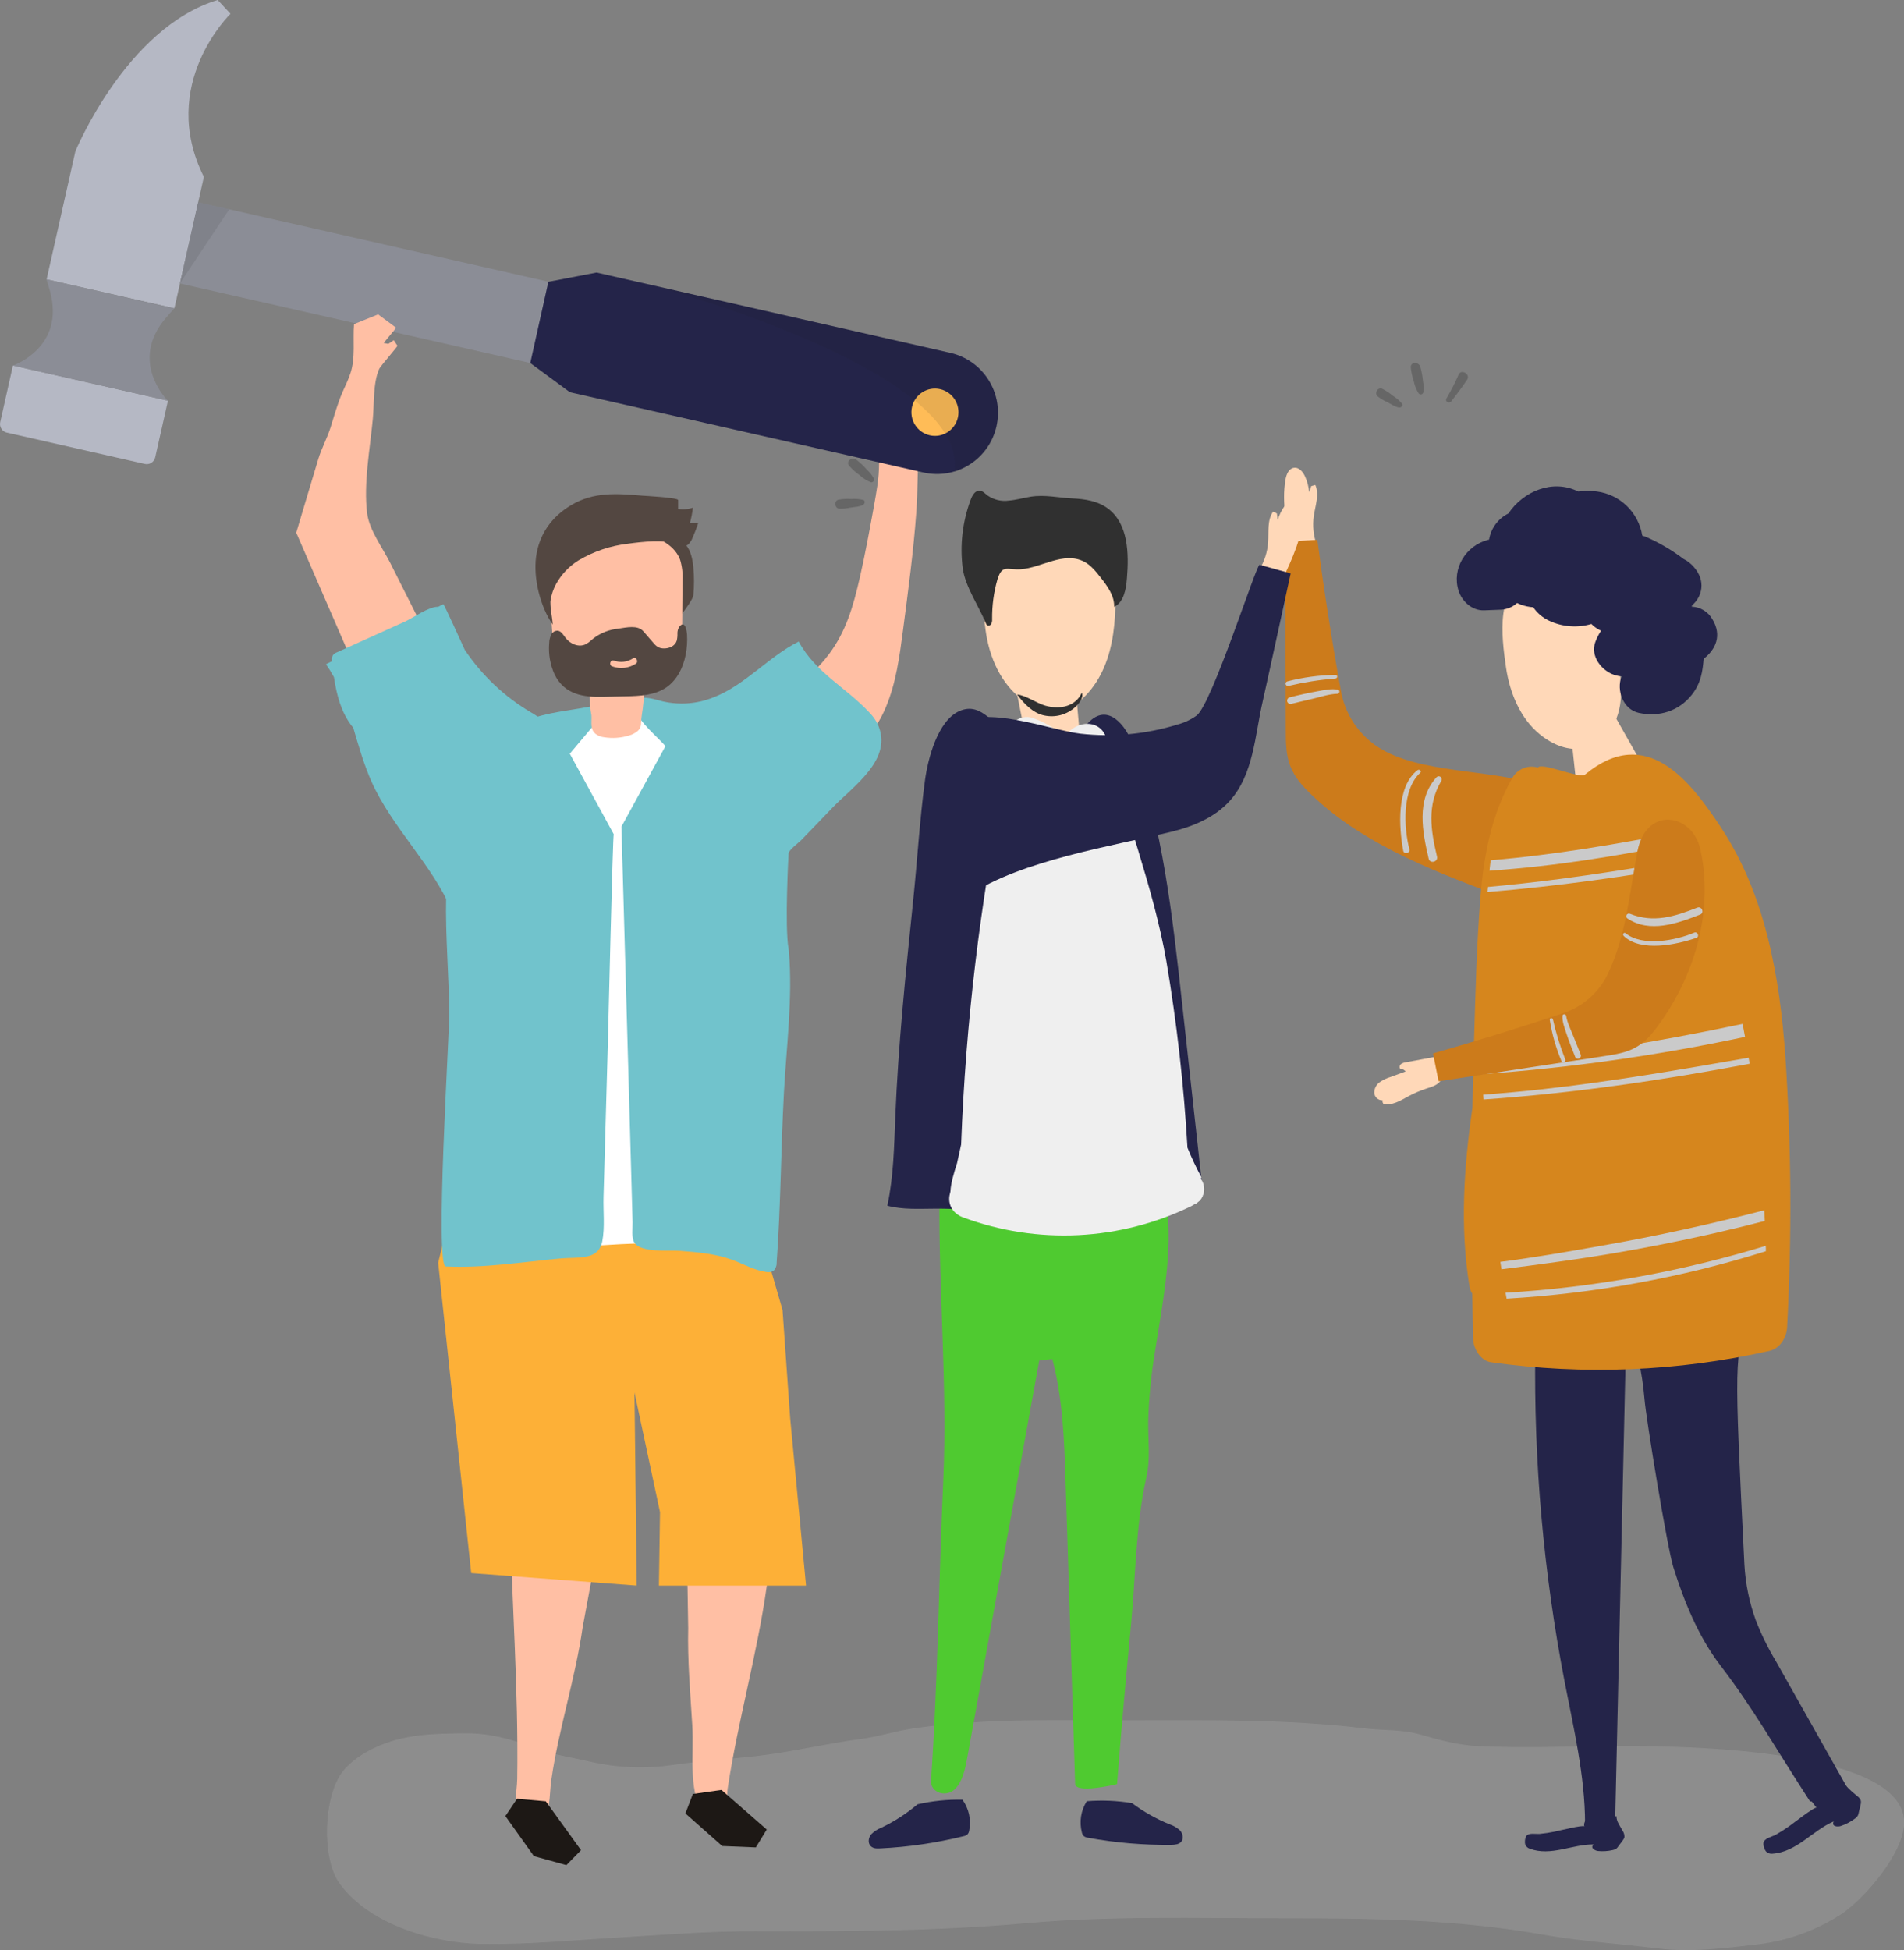 <svg width="249" height="255" viewBox="0 0 249 255" fill="none" xmlns="http://www.w3.org/2000/svg">
<rect x="0" y="0" width="249" height="255" fill="#808080" stroke="none"/>
<g clip-path="url(#clip0)">
<path d="M210.999 93.305L214.957 100.306L206.223 103.306L206.154 102.606L205.276 94.387L210.999 93.305Z" fill="#FFD8B8"/>
<path d="M140.807 91.531L141.165 95.549L134.59 98.668L133.02 90.809L140.807 91.531Z" fill="#FFD8B8"/>
<path d="M171.816 67.459C172.014 66.1 172.561 64.658 172.014 63.412L171.485 63.556L171.214 64.368C171.149 63.67 170.972 62.986 170.692 62.345C170.42 61.722 169.881 61.056 169.198 61.169C168.516 61.281 168.224 62.058 168.112 62.716C167.583 65.772 168.279 68.883 168.972 71.904C170.076 71.861 171.166 71.642 172.202 71.257C171.764 70.042 171.631 68.737 171.816 67.459Z" fill="#FFD8B8"/>
<path d="M197.061 117.5C202.178 119.414 207.319 104.825 200.89 102.592C195.052 100.568 185.667 101.191 180.268 97.719C178.966 96.882 177.854 95.778 177.004 94.48C176.155 93.183 175.586 91.719 175.335 90.186C174.158 83.676 173.14 77.142 172.279 70.584L168.066 70.822L168.153 95.496C168.153 97.082 168.174 98.727 168.763 100.218C169.351 101.709 170.378 102.816 171.443 103.848C178.485 110.712 188.943 114.461 197.061 117.5Z" fill="#CC7B1B"/>
<path d="M174.653 88.247C172.525 88.279 170.407 88.564 168.346 89.098C168.27 89.121 168.207 89.172 168.168 89.241C168.13 89.31 168.12 89.392 168.14 89.468C168.161 89.545 168.21 89.61 168.277 89.651C168.345 89.692 168.426 89.704 168.502 89.686C170.523 89.207 172.577 88.885 174.646 88.72C174.946 88.688 174.97 88.251 174.653 88.247Z" fill="#CACACA"/>
<path d="M184.323 111.045C183.578 108.245 183.331 103.236 185.737 101.048C185.97 100.834 185.636 100.533 185.389 100.698C182.576 102.84 182.952 108.252 183.509 111.237C183.613 111.77 184.459 111.559 184.323 111.045Z" fill="#CACACA"/>
<path d="M174.97 90.183C174.103 90.008 173.229 90.225 172.352 90.375C171.102 90.596 169.859 90.879 168.627 91.191C168.521 91.227 168.433 91.301 168.38 91.4C168.327 91.499 168.313 91.615 168.342 91.723C168.371 91.832 168.44 91.925 168.535 91.984C168.63 92.044 168.744 92.064 168.853 92.042C169.779 91.814 170.702 91.587 171.638 91.376C172.683 91.138 173.814 90.739 174.897 90.715C175.193 90.708 175.283 90.249 174.97 90.183Z" fill="#CACACA"/>
<path d="M187.929 112.011C187.111 108.539 186.586 105.311 188.504 102.08C188.546 101.997 188.558 101.902 188.538 101.811C188.517 101.72 188.465 101.639 188.391 101.583C188.317 101.527 188.225 101.499 188.132 101.504C188.04 101.509 187.952 101.547 187.884 101.611C185.162 104.562 186.029 108.794 186.84 112.294C187.007 112.977 188.093 112.711 187.929 112.011Z" fill="#CACACA"/>
<g opacity="0.4">
<path opacity="0.4" d="M137.374 224.922C131.334 224.946 125.295 225.139 119.272 226.028C116.999 226.378 114.775 227.102 112.495 227.4C107.945 227.995 103.475 229.104 98.918 229.616C95.239 230.029 91.545 230.27 87.88 230.795C84.331 231.301 80.72 231.154 77.224 230.361C74.697 229.763 72.162 229.423 69.677 228.46C66.892 227.382 63.881 226.612 60.974 226.64C56.846 226.679 52.828 226.686 48.877 228.586C47.485 229.255 45.793 230.337 44.742 231.737C42.333 234.943 42.006 242.938 44.411 246.277C48.463 251.878 57.117 254.072 62.798 254.177C69.026 254.289 75.073 253.677 81.307 253.316C87.1 252.966 92.882 252.504 98.685 252.522C110.538 252.557 122.395 252.522 134.224 251.472C145.339 250.485 156.485 250.824 167.642 250.824C179.067 250.824 190.412 250.943 201.757 252.959C206.7 253.838 211.734 254.146 216.702 254.759C221.15 255.308 225.425 254.759 229.853 254.237C233.693 253.786 237.381 252.47 240.645 250.387C243.322 248.689 248.091 243.417 248.909 239.368C251.21 228.012 216.496 228.285 211.163 228.31C205.2 228.338 199.192 228.6 193.232 228.31C190.726 228.184 188.257 227.533 185.81 226.819C183.363 226.105 180.919 226.29 178.448 225.993C168.144 224.75 157.819 224.943 147.466 224.943C144.117 224.95 140.74 224.908 137.374 224.922Z" fill="#D8D8D8"/>
</g>
<path d="M208.427 241.174C207.884 241.632 208.622 241.996 208.977 242.031C209.63 242.097 210.288 242.055 210.927 241.905C211.097 241.874 211.259 241.806 211.4 241.706C211.502 241.615 211.589 241.508 211.658 241.391C211.867 241.079 212.354 240.582 212.438 240.222C212.453 239.913 212.363 239.608 212.184 239.357C211.888 238.776 211.379 238.181 211.404 237.491C210.011 237.645 208.657 237.159 207.498 237.54C207.401 238.03 207.035 238.433 207.206 238.818C207.094 238.566 203.724 239.42 203.307 239.5C202.663 239.633 202.012 239.731 201.357 239.794C200.846 239.84 199.867 239.602 199.582 240.117C199.489 240.304 199.438 240.509 199.432 240.719C199.413 240.877 199.426 241.038 199.471 241.191C199.523 241.318 199.601 241.432 199.702 241.525C199.802 241.618 199.922 241.688 200.052 241.73C202.83 242.763 205.601 241.139 208.427 241.174Z" fill="#242449"/>
<path d="M209.725 176.417L200.163 176.155C199.964 175.742 200.789 176.099 200.782 176.557C200.572 191.087 201.855 205.599 204.612 219.864C205.802 226.003 207.268 232.15 207.292 238.415H211.219L212.552 179.701C212.573 178.71 212.535 177.576 211.776 176.946C211.226 176.47 210.446 176.417 209.725 176.417Z" fill="#242449"/>
<path d="M236.714 235.549C238.49 235.517 240.204 234.892 241.588 233.774L232.252 217.221C231.218 215.504 230.332 213.7 229.606 211.83C228.765 209.505 228.268 207.069 228.13 204.599C226.786 177.562 226.786 177.562 228.798 171.741C229.059 170.985 233.947 168.202 228.798 171.741C226.908 173.039 219.747 171.972 217.474 172.308C216.976 172.381 216.43 172.479 216.106 172.857C215.727 173.291 216.294 174.804 215.796 174.51C211.755 172.119 214.453 175.371 215.058 182.889C215.271 185.532 218.042 202.376 218.832 204.907C220.224 209.38 222.118 214.007 224.955 217.721C229.341 223.441 232.265 228.716 236.714 235.549Z" fill="#242449"/>
<path d="M233.487 138.141C232.749 127.812 230.925 117.139 225.153 108.332C221.007 102.007 215.302 94.656 207.299 101.268C206.575 101.867 201.607 99.616 201.12 100.372C200.476 100.176 199.784 100.214 199.164 100.478C198.544 100.742 198.037 101.216 197.729 101.818C195.017 106.61 194.043 111.899 193.607 117.335C193.11 123.573 192.96 129.852 192.772 136.104C192.686 139.002 192.618 141.902 192.567 144.802C191.453 152.555 190.903 160.351 192.166 168.146C192.222 168.507 192.349 168.853 192.539 169.165C192.569 171.12 192.605 173.077 192.647 175.035C192.675 176.288 193.607 177.933 194.986 178.122C207.105 179.826 219.431 179.326 231.374 176.645C232.766 176.326 233.644 174.919 233.713 173.558C234.349 161.758 234.274 149.931 233.487 138.141Z" fill="#D6861D"/>
<path d="M210.898 95.041C211.665 93.617 212.038 92.011 211.978 90.393C211.936 86.99 211.515 83.504 209.979 80.539C208.207 77.123 204.103 73.948 200.17 75.24C195.564 76.752 196.34 83.098 196.957 87.305C197.454 90.648 198.843 93.956 201.367 96.011C205.137 99.084 209.057 98.265 210.898 95.041Z" fill="#FFD8B8"/>
<path d="M239.809 238.16C239.461 238.86 240.359 238.888 240.724 238.765C241.397 238.544 242.028 238.213 242.594 237.785C242.748 237.679 242.878 237.541 242.973 237.379C243.034 237.245 243.074 237.102 243.092 236.956C243.161 236.557 243.44 235.85 243.353 235.458C243.287 235.136 242.984 234.926 242.726 234.716C242.183 234.274 241.226 233.466 240.951 232.773C239.635 233.539 237.633 234.442 236.655 235.325C237.191 235.717 237.243 236.06 237.578 236.375C237.358 236.175 234.389 238.506 234.027 238.758C233.448 239.171 232.849 239.553 232.231 239.903C231.747 240.173 230.678 240.369 230.615 240.999C230.604 241.225 230.642 241.451 230.727 241.66C230.777 241.825 230.86 241.977 230.97 242.108C231.077 242.211 231.204 242.289 231.344 242.337C231.483 242.384 231.631 242.401 231.778 242.385C234.974 242.178 237.003 239.361 239.809 238.16Z" fill="#242449"/>
<path d="M220.538 110.096C220.336 109.63 220.129 109.173 219.918 108.728C211.626 110.348 203.348 111.78 194.945 112.484C194.896 112.942 194.837 113.397 194.788 113.856C203.48 113.261 212.131 111.853 220.538 110.096Z" fill="#CACACA"/>
<path d="M193.827 139.125C193.827 139.566 193.858 140.01 193.872 140.451C205.416 139.624 216.89 137.995 228.21 135.575C228.106 135.012 228.001 134.445 227.893 133.881C216.677 136.247 205.367 138.155 193.827 139.125Z" fill="#CACACA"/>
<path d="M196.208 164.999C196.26 165.321 196.309 165.643 196.361 165.965C198.829 165.668 201.276 165.328 203.671 164.999C212.808 163.744 221.865 161.957 230.796 159.647C230.775 159.185 230.754 158.723 230.73 158.247C223.768 160.053 216.684 161.618 209.405 162.892C205.238 163.631 200.768 164.415 196.208 164.999Z" fill="#CACACA"/>
<path d="M193.966 143.136C193.966 143.346 193.994 143.556 194.004 143.766C205.767 142.958 217.484 141.228 228.815 139.093C228.773 138.827 228.728 138.565 228.683 138.302C219.719 139.87 210.776 141.421 201.607 142.433C199.066 142.716 196.517 142.944 193.966 143.136Z" fill="#CACACA"/>
<path d="M194.593 115.973C194.572 116.194 194.555 116.414 194.534 116.635C203.714 115.879 212.845 114.587 221.77 113.009C221.662 112.743 221.561 112.476 221.45 112.21C214.049 113.488 206.631 114.692 199.056 115.525C197.571 115.689 196.083 115.838 194.593 115.973Z" fill="#CACACA"/>
<path d="M197.03 169.809C208.543 169.141 219.931 167.056 230.939 163.603C230.939 163.368 230.939 163.133 230.915 162.902C219.853 166.285 208.432 168.343 196.891 169.035C196.935 169.289 196.981 169.547 197.03 169.809Z" fill="#CACACA"/>
<path d="M181.873 140.815C181.353 140.967 180.862 141.203 180.418 141.515C180.198 141.675 180.02 141.885 179.898 142.129C179.777 142.373 179.717 142.643 179.722 142.916C179.747 143.185 179.874 143.435 180.078 143.613C180.282 143.79 180.546 143.881 180.815 143.868C180.796 143.944 180.794 144.023 180.809 144.1C180.824 144.177 180.856 144.249 180.902 144.312C182.006 144.624 183.109 143.931 184.115 143.385C184.893 142.959 185.709 142.608 186.552 142.334C187.248 142.107 188.07 141.879 188.446 141.232C188.567 140.986 188.636 140.717 188.649 140.443C188.661 140.169 188.617 139.895 188.519 139.639C188.324 139.13 188.091 138.636 187.823 138.162L183.844 138.904C183.625 138.927 183.415 139.003 183.231 139.125C183.141 139.188 183.076 139.282 183.047 139.388C183.019 139.495 183.028 139.609 183.074 139.709C183.365 139.742 183.634 139.88 183.83 140.098L181.873 140.815Z" fill="#FFD8B8"/>
<path d="M222.365 111.038C221.321 106.351 215.319 105.36 214.15 111.269C213.105 116.621 212.733 122.081 210.32 127.241C209.734 128.493 208.895 129.609 207.857 130.518C206.819 131.428 205.605 132.11 204.291 132.523C198.698 134.39 193.069 136.131 187.404 137.745L188.135 141.382L209.868 138.085C211.26 137.875 212.712 137.644 213.955 136.937C215.197 136.23 216.043 135.187 216.823 134.137C222 127.08 224.043 118.553 222.365 111.038Z" fill="#CC7B1B"/>
<path d="M202.676 133.363C202.967 135.213 203.48 137.021 204.205 138.747C204.237 138.807 204.29 138.853 204.354 138.876C204.418 138.899 204.489 138.897 204.551 138.87C204.614 138.843 204.664 138.794 204.692 138.731C204.72 138.669 204.724 138.598 204.703 138.533C204.031 136.836 203.492 135.088 203.091 133.307C203.028 133.037 202.638 133.076 202.676 133.363Z" fill="#CACACA"/>
<path d="M221.568 121.949C219.198 122.964 214.808 123.832 212.584 122.022C212.368 121.847 212.141 122.176 212.333 122.372C214.568 124.546 219.295 123.51 221.854 122.631C222.296 122.474 222.003 121.763 221.568 121.949Z" fill="#CACACA"/>
<path d="M204.34 132.824C204.291 133.605 204.594 134.35 204.834 135.078C205.183 136.128 205.586 137.178 206.011 138.229C206.058 138.315 206.135 138.38 206.227 138.413C206.319 138.445 206.42 138.442 206.51 138.403C206.6 138.365 206.673 138.294 206.714 138.205C206.755 138.116 206.761 138.014 206.732 137.921C206.415 137.143 206.105 136.366 205.802 135.586C205.454 134.7 204.974 133.773 204.817 132.835C204.775 132.562 204.361 132.541 204.34 132.824Z" fill="#CACACA"/>
<path d="M221.969 118.679C219.01 119.845 216.228 120.723 213.144 119.474C212.796 119.33 212.476 119.848 212.796 120.072C215.734 122.057 219.354 120.751 222.338 119.586C222.943 119.362 222.557 118.448 221.969 118.679Z" fill="#CACACA"/>
<path d="M223.942 80.97C223.67 80.488 223.279 80.084 222.807 79.796C222.336 79.508 221.799 79.346 221.248 79.325C221.248 79.269 221.269 79.213 221.276 79.157C222.609 78.026 223.114 75.957 221.53 74.155C221.153 73.708 220.688 73.343 220.165 73.084C218.635 71.921 216.972 70.948 215.212 70.185C215.069 70.126 214.922 70.076 214.773 70.035C214.533 68.562 213.828 67.206 212.762 66.167C211.697 65.128 210.327 64.462 208.855 64.266C208.04 64.148 207.213 64.148 206.397 64.266C203.063 62.6 199.216 64.228 197.263 67.144C196.601 67.469 196.026 67.948 195.586 68.543C195.146 69.137 194.855 69.829 194.736 70.56L194.597 70.588C191.693 71.337 189.831 74.368 190.746 77.239C191.199 78.66 192.536 79.864 194.095 79.804L196.313 79.717C197.087 79.676 197.824 79.369 198.401 78.849C198.555 78.922 198.708 78.992 198.871 79.052C199.398 79.247 199.951 79.365 200.511 79.402C201.03 80.16 201.742 80.764 202.572 81.152C204.305 81.974 206.278 82.129 208.117 81.59C208.263 81.735 208.417 81.87 208.58 81.996C208.829 82.183 209.096 82.345 209.377 82.479C209.077 82.935 208.829 83.423 208.636 83.935C207.94 85.769 209.43 87.673 211.073 88.233C211.393 88.342 211.725 88.413 212.061 88.443C211.365 90.27 212.263 92.777 214.334 93.218C216.987 93.781 219.556 93.001 221.265 90.827C222.449 89.318 222.658 87.803 222.804 86.14C224.374 84.929 225.227 83.088 223.942 80.97Z" fill="#242449"/>
<path d="M190.763 48.966C190.297 50.038 189.766 51.079 189.172 52.085C188.918 52.498 189.521 52.838 189.799 52.47C190.495 51.542 191.237 50.626 191.87 49.642C192.326 48.924 191.111 48.217 190.763 48.966Z" fill="#666666"/>
<path d="M180.139 51.805C180.537 52.119 180.972 52.381 181.434 52.586C181.904 52.827 182.416 53.184 182.945 53.286C183.206 53.328 183.554 53.062 183.353 52.775C183.014 52.377 182.616 52.036 182.172 51.763C181.737 51.391 181.256 51.076 180.742 50.825C180.188 50.583 179.701 51.413 180.139 51.805Z" fill="#666666"/>
<path d="M184.498 48.046C184.567 48.679 184.703 49.304 184.905 49.908C185.019 50.459 185.235 50.984 185.542 51.455C185.584 51.502 185.638 51.536 185.698 51.555C185.758 51.574 185.822 51.575 185.883 51.56C185.944 51.545 186 51.514 186.045 51.469C186.09 51.425 186.122 51.369 186.137 51.308C186.215 50.823 186.199 50.328 186.092 49.848C186.038 49.185 185.914 48.529 185.723 47.892C185.49 47.3 184.449 47.297 184.498 48.046Z" fill="#666666"/>
<path d="M123.36 193.478C123.906 181.335 122.757 168.951 122.858 156.724C122.499 152.472 123.08 148.193 124.56 144.193C124.636 143.936 124.764 143.698 124.936 143.493C125.504 142.905 126.475 143.217 127.227 143.532C130.837 145.011 134.745 145.607 138.629 145.27C142.513 144.933 146.261 143.672 149.565 141.592C150.867 143.584 151.24 146.027 151.56 148.39C152.079 152.209 152.646 156.017 152.785 159.85V159.871C152.813 160.694 152.831 161.52 152.817 162.346C152.726 167.124 151.807 171.835 151.076 176.543C150.556 179.611 150.249 182.712 150.157 185.823C150.126 188.371 150.481 190.699 149.913 193.194C148.521 199.338 148.521 206.03 147.922 212.306C147.289 219.027 146.665 225.751 146.15 232.482L146.088 233.287C145.74 233.378 140.601 234.569 140.601 233.228L139.362 194.024C139.188 188.525 139.014 182.949 137.622 177.709L135.909 177.88L126.503 229.78C126.228 231.303 125.89 232.93 124.895 233.924C123.899 234.919 122.033 234.625 121.737 233.112C122.656 219.902 122.764 206.695 123.36 193.478Z" fill="#4FCA30"/>
<path d="M142.126 235.521C144.102 235.359 146.089 235.443 148.044 235.769C149.545 236.893 151.183 237.82 152.918 238.527C153.433 238.692 153.908 238.965 154.31 239.329C154.683 239.728 154.832 240.397 154.484 240.817C154.181 241.167 153.642 241.223 153.168 241.23C149.527 241.268 145.89 240.958 142.307 240.302C142.088 240.284 141.88 240.199 141.709 240.061C141.594 239.928 141.516 239.767 141.482 239.595C141.305 238.908 141.271 238.191 141.382 237.49C141.493 236.789 141.746 236.119 142.126 235.521Z" fill="#242449"/>
<path d="M125.869 235.325C123.893 235.282 121.92 235.483 119.993 235.923C118.558 237.137 116.976 238.162 115.283 238.972C114.772 239.165 114.309 239.467 113.925 239.857C113.577 240.278 113.466 240.957 113.838 241.356C114.211 241.755 114.702 241.706 115.178 241.688C118.817 241.507 122.431 240.977 125.97 240.106C126.187 240.074 126.389 239.978 126.551 239.829C126.658 239.69 126.726 239.525 126.75 239.35C126.886 238.654 126.878 237.938 126.726 237.245C126.575 236.552 126.283 235.899 125.869 235.325Z" fill="#242449"/>
<path d="M145.683 73.476C145.695 72.821 145.534 72.175 145.217 71.603C144.653 70.777 143.549 70.553 142.557 70.445C138.321 70.445 134.143 70.637 129.875 70.844C129.515 70.825 129.158 70.918 128.852 71.109C128.574 71.38 128.404 71.744 128.375 72.132C128.076 73.882 128.647 75.737 128.622 77.536C128.573 79.386 128.696 81.237 128.991 83.063C129.611 86.606 131.23 89.903 134.293 91.919C135.291 92.638 136.478 93.045 137.704 93.092C139.344 93.092 140.837 92.122 141.986 90.939C146.226 86.522 146.101 79.601 145.683 73.476Z" fill="#FFD8B8"/>
<path d="M141.472 90.578C140.678 92.329 138.711 92.843 136.675 92.262C135.571 91.951 134.161 90.915 133.02 90.806C133.897 92 135.108 93.256 136.546 93.55C137.266 93.708 138.014 93.689 138.726 93.496C139.438 93.302 140.093 92.939 140.636 92.437C141.155 91.937 141.747 91.233 141.472 90.578Z" fill="#303030"/>
<path d="M144.962 66.545C143.594 65.495 141.871 65.246 140.2 65.169C138.373 65.082 136.656 64.651 134.801 64.945C133.84 65.099 132.9 65.376 131.933 65.456C130.954 65.591 129.96 65.353 129.148 64.788C128.817 64.529 128.507 64.172 128.103 64.158C127.518 64.137 127.149 64.774 126.948 65.327C125.873 68.193 125.514 71.281 125.903 74.319C126.251 76.745 127.992 79.22 128.932 81.505C128.96 81.593 129.009 81.672 129.075 81.737C129.12 81.764 129.171 81.783 129.224 81.791C129.277 81.798 129.331 81.795 129.382 81.782C129.434 81.768 129.483 81.744 129.525 81.711C129.567 81.678 129.602 81.636 129.628 81.59C129.724 81.393 129.765 81.174 129.746 80.956C129.725 79.201 129.959 77.452 130.443 75.765C131.08 73.735 131.713 74.55 133.499 74.431C136.186 74.249 139.093 72.058 141.767 73.434C142.651 73.889 143.295 74.697 143.914 75.481C144.816 76.626 145.763 77.907 145.704 79.363C146.974 78.719 147.263 77.057 147.375 75.632C147.65 72.363 147.545 68.54 144.962 66.545Z" fill="#303030"/>
<path d="M155.184 136.573L154.581 131.109C153.332 119.74 152.051 108.241 148.221 97.506C147.271 94.845 144.859 91.79 142.303 94.527C141.965 94.908 141.585 95.251 141.172 95.549C138.62 97.32 135.195 97.138 132.4 96.084C129.963 95.164 128.48 91.656 125.469 92.976C122.632 94.219 121.347 99.2 120.964 102.046C120.268 107.251 119.955 112.624 119.408 117.874C118.44 127.234 117.469 136.604 117.086 146.01C116.926 149.909 116.867 153.844 116.042 157.652C118.106 158.195 120.275 158.044 122.405 158.037C127.401 158.02 132.365 158.814 137.35 159.147C141.332 159.413 145.395 159.378 149.293 158.398C149.927 158.237 157.391 156.647 157.349 156.252L155.184 136.573Z" fill="#242449"/>
<path d="M156.998 154.082C157.112 154.061 157.154 153.998 157.088 153.882C156.423 152.644 155.824 151.372 155.292 150.07C154.823 141.889 153.902 133.74 152.531 125.662C150.791 115.742 147.007 106.536 144.755 96.781C144.093 93.911 140.685 94.166 139.415 96.175L139.119 96.239C137.937 95.207 136.572 94.411 135.094 93.893C133.288 93.239 131.405 94.943 131.408 96.718C131.408 98.619 131.38 100.526 131.335 102.438C128.178 117.974 126.292 133.745 125.696 149.591C125.696 149.608 125.696 149.626 125.696 149.643C125.519 150.458 125.34 151.274 125.159 152.093C124.763 153.322 124.341 154.719 124.293 155.804C124.268 155.909 124.244 156.017 124.216 156.122C123.868 157.522 124.658 158.713 125.957 159.185C130.78 160.969 135.912 161.755 141.045 161.499C146.179 161.242 151.208 159.947 155.831 157.69C155.952 157.63 156.069 157.561 156.18 157.484L156.427 157.379L156.865 157.029C157.197 156.689 157.408 156.249 157.464 155.776C157.537 155.171 157.37 154.562 156.998 154.082Z" fill="#EFEFEF"/>
<path d="M167.093 67.98C167.303 67.312 167.619 66.682 168.029 66.115C168.426 65.565 169.094 65.029 169.738 65.285C170.382 65.54 170.504 66.359 170.476 67.035C170.351 70.133 169.014 73.028 167.692 75.831C166.622 75.555 165.602 75.111 164.67 74.515C165.353 73.42 165.756 72.172 165.843 70.882C165.934 69.513 165.7 68.001 166.501 66.885L166.988 67.137L167.093 67.98Z" fill="#FFD8B8"/>
<path d="M126.711 117.079C122.785 119.74 124.132 104.359 123.926 102.466C123.7 100.278 123.369 96.599 125.221 94.926C128.494 91.972 137.405 95.493 141.314 95.934C145.556 96.409 149.849 96.007 153.93 94.754C154.853 94.516 155.725 94.109 156.503 93.554C158.529 91.957 164.321 73.731 164.725 73.847L168.791 74.974C167.559 80.602 166.354 86.242 165.097 91.863C164.116 96.196 163.935 101.251 160.83 104.713C158.859 106.907 155.994 108.08 153.136 108.773C145.561 110.611 133.475 112.505 126.711 117.079Z" fill="#242449"/>
<path d="M116.651 57.927C116.903 59.07 117.084 60.227 117.194 61.392C117.229 61.879 117.915 61.795 117.925 61.333C117.953 60.164 118.006 58.991 117.925 57.833C117.894 56.965 116.491 57.119 116.651 57.927Z" fill="#666666"/>
<path d="M109.735 66.507C110.24 66.525 110.745 66.479 111.238 66.37C111.761 66.286 112.384 66.272 112.861 66.02C113.097 65.897 113.209 65.481 112.889 65.365C112.383 65.244 111.861 65.204 111.343 65.246C110.773 65.205 110.2 65.235 109.637 65.338C109.059 65.495 109.15 66.454 109.735 66.507Z" fill="#666666"/>
<path d="M111.047 60.906C111.474 61.377 111.95 61.801 112.467 62.169C112.881 62.553 113.363 62.855 113.887 63.059C113.949 63.071 114.012 63.067 114.071 63.046C114.13 63.025 114.182 62.989 114.222 62.941C114.262 62.893 114.289 62.835 114.299 62.773C114.31 62.712 114.303 62.648 114.281 62.59C114.059 62.151 113.757 61.759 113.39 61.434C112.957 60.931 112.473 60.474 111.945 60.073C111.419 59.702 110.577 60.311 111.047 60.906Z" fill="#666666"/>
<path d="M89.749 197.601L90 212.884C89.899 217.123 90.278 221.351 90.532 225.576C90.769 229.5 89.982 233.546 91.834 237.183C92.415 238.324 93.651 239.119 94.591 237.799C95.315 236.784 94.981 235.027 95.162 233.847C96.506 224.988 99.012 216.346 100.262 207.476C101.571 198.182 97.992 198.427 89.749 197.601Z" fill="#FFBFA4"/>
<path d="M90.613 234.572L89.635 237.12L94.442 241.377L98.846 241.559L100.273 239.224L94.348 234.043L90.613 234.572Z" fill="#1D1815"/>
<path d="M78.982 197.752L76.197 212.779C75.237 219.499 73.064 226.049 72.093 232.769C71.874 234.316 71.985 236.007 71.341 237.463C70.697 238.919 69.482 238.947 68.396 237.978C66.941 236.683 67.613 234.365 67.641 232.594C67.818 220.798 66.896 209.166 66.673 197.349C66.66 197.273 66.665 197.195 66.686 197.12C66.707 197.046 66.744 196.977 66.795 196.919C66.899 196.854 67.022 196.829 67.143 196.849C68.309 196.929 78.923 198.077 78.982 197.752Z" fill="#FFBFA4"/>
<path d="M67.617 235.199L66.092 237.463L69.82 242.7L74.07 243.876L75.985 241.923L71.376 235.531L67.617 235.199Z" fill="#1D1815"/>
<path d="M105.411 207.325L103.339 185.48L102.337 171.282L98.974 159.689L80.824 156.857L58.381 160.725L57.302 165.111L61.622 205.694L83.267 207.325L82.975 182.067L86.313 197.724L86.171 207.325H105.411Z" fill="#FDB037"/>
<path d="M63.143 117.006C63.113 117.743 63.092 118.481 63.08 119.218C62.819 134.203 63.641 149.381 63.735 164.492C71.433 163.28 79.207 162.612 86.999 162.493C88.802 162.465 97 163.739 98.138 162.657C99.688 161.187 97.985 161.464 98.097 159.553C98.243 157.078 97.052 155.048 97.508 152.114C98.034 148.667 99.078 145.257 99.681 141.809C100.888 134.894 101.613 127.902 101.849 120.884C102.058 114.664 101.849 108.21 99.172 102.588C92.611 88.727 71.456 88.975 65.649 103.449C63.933 107.73 63.338 112.361 63.143 117.006Z" fill="white"/>
<path d="M108.418 85.527C110.639 82.549 111.579 79.349 112.488 75.334C113.163 72.345 113.72 69.324 114.267 66.311C114.615 64.315 114.963 62.572 114.963 60.57C114.963 58.897 115.878 56.569 114.399 55.249C114.479 55.087 114.594 54.944 114.734 54.83C114.875 54.716 115.038 54.635 115.213 54.591C115.389 54.547 115.571 54.541 115.748 54.575C115.926 54.609 116.094 54.682 116.24 54.787C116.321 54.871 116.418 54.935 116.526 54.976C116.624 54.984 116.722 54.963 116.809 54.916C116.895 54.869 116.966 54.797 117.013 54.71C117.361 54.238 117.382 53.625 117.494 53.055C117.678 52.138 117.991 50.657 118.667 49.992C119.248 49.489 119.919 49.1 120.644 48.847C120.698 48.808 120.76 48.78 120.825 48.766C120.89 48.752 120.957 48.751 121.023 48.764C121.088 48.778 121.15 48.804 121.205 48.843C121.259 48.881 121.305 48.93 121.34 48.987C122.122 49.783 122.857 50.625 123.54 51.508C122.562 52.348 122.405 53.58 121.855 54.689C121.131 56.145 120.24 57.301 120.136 59.005C119.979 61.652 120.024 64.305 119.833 66.955C119.457 72.128 118.764 77.27 118.092 82.416C117.643 85.821 117.187 89.308 115.84 92.497C114.493 95.685 112.592 97.534 110.03 99.767C109.474 100.321 108.812 100.756 108.084 101.044C106.956 101.394 105.707 101.023 104.721 100.362C102.121 98.612 101.15 94.807 102.594 92.017C103.371 90.519 104.683 89.395 105.926 88.254C106.839 87.425 107.673 86.512 108.418 85.527Z" fill="#FFBFA4"/>
<path d="M87.026 97.562L81.269 108.091L82.17 140.014L82.584 154.715C82.633 156.416 82.675 158.121 82.727 159.822C82.751 160.585 82.543 161.873 82.974 162.496C83.914 163.851 87.353 163.428 88.854 163.547C91.193 163.732 93.567 163.925 95.771 164.737C97.236 165.276 98.629 166.091 100.174 166.308C100.345 166.351 100.522 166.358 100.696 166.33C100.869 166.301 101.035 166.238 101.184 166.144C101.317 165.999 101.42 165.828 101.486 165.642C101.553 165.457 101.581 165.259 101.57 165.062C102.106 157.76 102.12 150.231 102.521 142.853C102.851 136.814 103.69 130.43 103.168 124.385C103.168 124.283 103.151 124.182 103.13 124.084C102.597 121.175 103.13 111.566 103.13 111.566C103.151 111.164 104.522 110.114 104.794 109.841L108.895 105.581C111.62 102.749 116.901 99.249 114.771 94.667C114.496 94.118 114.136 93.616 113.705 93.179C110.614 89.85 106.667 87.985 104.453 83.886C100.582 85.807 97.428 89.598 93.313 91.18C91.207 92.035 88.892 92.219 86.678 91.709C85.359 91.383 82.522 90.351 83.235 92.973C83.625 94.478 86.006 96.354 87.026 97.562Z" fill="#71C3CC"/>
<path d="M74.516 98.552L80.263 109.081C80.141 109.081 79.536 134.889 79.487 136.632L78.927 156.507C78.874 158.349 79.121 160.505 78.763 162.314C78.262 164.842 75.63 164.345 73.364 164.548C68.431 164.996 63.241 165.843 58.294 165.598C56.867 165.524 58.746 135.593 58.743 132.8C58.743 122.754 56.672 111.608 61.747 102.497C63.223 99.847 65.827 95.598 68.709 94.289C71.386 93.071 75.219 92.861 78.126 92.189L78.275 94.082L74.516 98.552Z" fill="#71C3CC"/>
<path d="M86.985 73.049C87.864 74.662 88.351 76.461 88.406 78.299C88.426 78.786 88.461 79.349 88.851 79.636C89.241 79.923 88.903 80.62 89.22 80.207C89.537 79.794 90.613 78.362 90.672 77.844C90.788 76.625 90.788 75.398 90.672 74.179C90.571 73.129 90.355 72.013 89.666 71.204C89.232 70.747 88.729 70.362 88.176 70.063C87.423 69.544 86.583 69.166 85.697 68.946C84.155 68.656 83.208 69.212 84.569 70.294C85.546 71.044 86.367 71.98 86.985 73.049Z" fill="#534741"/>
<path d="M77.349 93.844C77.349 94.593 77.207 95.374 77.864 95.944C78.201 96.204 78.602 96.362 79.024 96.403C80.104 96.574 81.209 96.495 82.254 96.172C82.689 96.059 83.092 95.845 83.431 95.549C83.814 95.181 83.831 94.831 83.852 94.348C83.873 93.781 83.988 93.207 84.061 92.633C84.221 91.38 84.294 90.113 84.329 88.849C86.177 88.531 88.35 87.929 88.983 85.983C89.151 85.353 89.223 84.701 89.195 84.05L89.255 75.961C89.316 75.03 89.211 74.096 88.945 73.203C88.388 71.683 86.971 70.777 85.582 70.21C82.038 68.757 77.924 68.81 74.634 70.882C73.721 71.414 72.964 72.18 72.441 73.101C71.668 74.582 71.766 76.412 71.884 78.121L72.232 82.853C72.361 84.666 72.629 86.756 74.032 87.715C74.777 88.223 75.737 88.317 76.378 88.975C77.499 90.123 76.963 91.842 77.293 93.235C77.335 93.436 77.353 93.64 77.349 93.844Z" fill="#FFBFA4"/>
<path d="M89.847 82.986C89.816 82.486 89.6 81.022 88.851 81.936C88.672 82.202 88.582 82.518 88.594 82.839C88.606 83.159 88.573 83.48 88.496 83.791C88.266 84.491 87.504 84.799 86.822 84.789C86.549 84.794 86.28 84.73 86.039 84.603C85.811 84.455 85.61 84.269 85.443 84.054L84.134 82.545C83.386 81.68 81.9 82.055 80.886 82.195C79.697 82.308 78.562 82.751 77.607 83.473C77.51 83.55 77.419 83.634 77.325 83.714C77.106 83.92 76.862 84.097 76.598 84.239C75.7 84.68 74.586 84.222 73.956 83.396C73.667 83.018 73.399 82.531 72.95 82.468C72.768 82.46 72.588 82.507 72.433 82.601C72.277 82.696 72.153 82.835 72.076 83C71.913 83.346 71.826 83.723 71.822 84.106C71.703 85.499 71.942 86.898 72.518 88.17C73.82 90.848 76.347 91.177 78.868 91.117L81.868 91.047C83.696 91.005 85.628 90.928 87.17 89.861C88.528 88.919 89.335 87.316 89.666 85.636C89.838 84.764 89.899 83.874 89.847 82.986ZM83.156 86.784C82.702 87.079 82.186 87.264 81.648 87.325C81.111 87.386 80.566 87.32 80.058 87.134C79.602 86.998 79.797 86.228 80.253 86.364C80.667 86.52 81.112 86.577 81.552 86.528C81.991 86.479 82.413 86.327 82.784 86.084C83.198 85.825 83.546 86.514 83.16 86.784H83.156Z" fill="#534741"/>
<path d="M90.23 68.372C90.407 67.718 90.537 67.053 90.62 66.38C89.998 66.599 89.331 66.657 88.681 66.549V65.386C88.681 65.064 84.34 64.837 83.985 64.809C80.685 64.536 77.667 64.277 74.68 66.058C72.132 67.581 70.503 69.853 70.106 72.811C69.733 75.635 70.652 79.325 72.278 81.67C72.278 80.918 71.839 79.143 72.013 78.429C72.128 77.713 72.364 77.021 72.71 76.385C73.407 75.111 74.421 74.04 75.651 73.276C77.619 72.105 79.809 71.363 82.081 71.099C84.138 70.812 86.648 70.546 88.695 71.099C89.673 71.362 89.833 71.61 90.436 70.616C90.54 70.441 91.368 68.4 91.285 68.397L90.23 68.372Z" fill="#534741"/>
<path d="M0.029 55.2L1.692 47.791L21.961 52.392L20.298 59.801C20.232 60.096 20.052 60.353 19.797 60.514C19.543 60.676 19.235 60.73 18.941 60.663L0.886 56.565C0.593 56.498 0.337 56.317 0.177 56.061C0.016 55.805 -0.037 55.496 0.029 55.2Z" fill="#B5B8C4"/>
<path d="M9.851 19.801L6.095 36.523L22.804 40.313L26.661 23.127C20.601 11.03 30.142 1.803 30.142 1.803L28.468 0C16.507 3.605 9.851 19.801 9.851 19.801Z" fill="#B5B8C4"/>
<path d="M6.53 38.052C8.587 45.445 1.691 47.797 1.691 47.797L10.509 49.799L10.763 49.855L12.88 50.338L13.134 50.394L21.951 52.397C21.951 52.397 16.73 47.293 21.743 41.507L22.787 40.317L15.501 38.661L13.37 38.178L6.085 36.523L6.53 38.052Z" fill="#8B8D96"/>
<path d="M25.913 26.441L23.528 37.063L72.402 48.156L74.787 37.534L25.913 26.441Z" fill="#8B8D96"/>
<path d="M130.318 55.729C129.852 57.801 128.587 59.602 126.802 60.738C125.016 61.873 122.855 62.249 120.794 61.785L74.527 51.283L69.347 47.468L71.71 36.845L78.018 35.637L124.285 46.138C125.308 46.369 126.276 46.8 127.133 47.407C127.989 48.014 128.719 48.785 129.279 49.676C129.839 50.567 130.22 51.56 130.398 52.599C130.576 53.637 130.549 54.701 130.318 55.729Z" fill="#242449"/>
<path d="M125.271 54.582C125.645 52.915 124.605 51.259 122.947 50.882C121.289 50.506 119.642 51.552 119.267 53.219C118.893 54.886 119.934 56.543 121.592 56.919C123.249 57.295 124.897 56.249 125.271 54.582Z" fill="#FFBC57"/>
<path opacity="0.1" d="M124.821 61.725C127.544 60.787 129.639 58.75 130.245 56.047C131.251 51.56 129.295 47.276 122.486 45.728L84.482 37.104C84.482 37.104 126.823 48.165 124.821 61.725Z" fill="#272525"/>
<path opacity="0.1" d="M23.528 37.065L29.979 27.369L25.913 26.445L23.528 37.065Z" fill="#272525"/>
<path d="M55.614 90.4C56.357 89.629 56.842 88.643 57.001 87.582C57.16 86.52 56.986 85.434 56.502 84.477L51.071 73.679C50.055 71.656 48.286 69.314 48.011 67.112C47.521 63.227 48.394 58.652 48.756 54.766C48.941 52.792 48.777 50.051 49.588 48.235C49.742 47.885 52.025 45.287 51.973 45.207L51.492 44.479L50.775 44.965L50.177 44.843L51.809 42.858L49.449 41.108L46.299 42.379C46.132 44.514 46.508 46.74 45.832 48.798C45.547 49.67 45.136 50.489 44.764 51.333C44.147 52.782 43.719 54.304 43.256 55.803C42.793 57.301 42.048 58.603 41.617 60.048C40.649 63.244 39.702 66.451 38.741 69.65L47.068 88.835C47.414 89.624 47.947 90.315 48.62 90.849C49.292 91.382 50.085 91.742 50.928 91.897C51.772 92.051 52.64 91.995 53.456 91.734C54.273 91.473 55.014 91.015 55.614 90.4Z" fill="#FFBFA4"/>
<path d="M69.424 93.141C65.973 91.102 63.02 88.311 60.783 84.974C60.724 84.848 60.669 84.726 60.613 84.603C60.404 84.131 58.051 78.978 57.985 79.003L57.811 79.083L57.302 79.342H57.229C56.035 79.342 54.041 80.784 52.934 81.285L44.102 85.275C43.885 85.352 43.691 85.484 43.541 85.66C43.407 85.9 43.361 86.181 43.413 86.451L42.626 86.854C43.007 87.395 43.356 87.959 43.67 88.541C44.018 90.799 44.572 93.029 45.944 94.842C46.023 94.947 46.111 95.048 46.198 95.153C46.894 97.541 47.59 99.963 48.589 102.217C51.315 108.283 56.495 112.995 59.099 119.113C61.212 118.494 62.677 116.586 63.801 114.682C66.009 110.94 67.478 106.809 68.933 102.711L71.15 96.459C71.303 96.103 71.385 95.72 71.39 95.332C71.335 94.299 70.318 93.659 69.424 93.141Z" fill="#71C3CC"/>
</g>
<defs>
<clipPath id="clip0">
<rect width="249" height="255" fill="white"/>
</clipPath>
</defs>
</svg>

